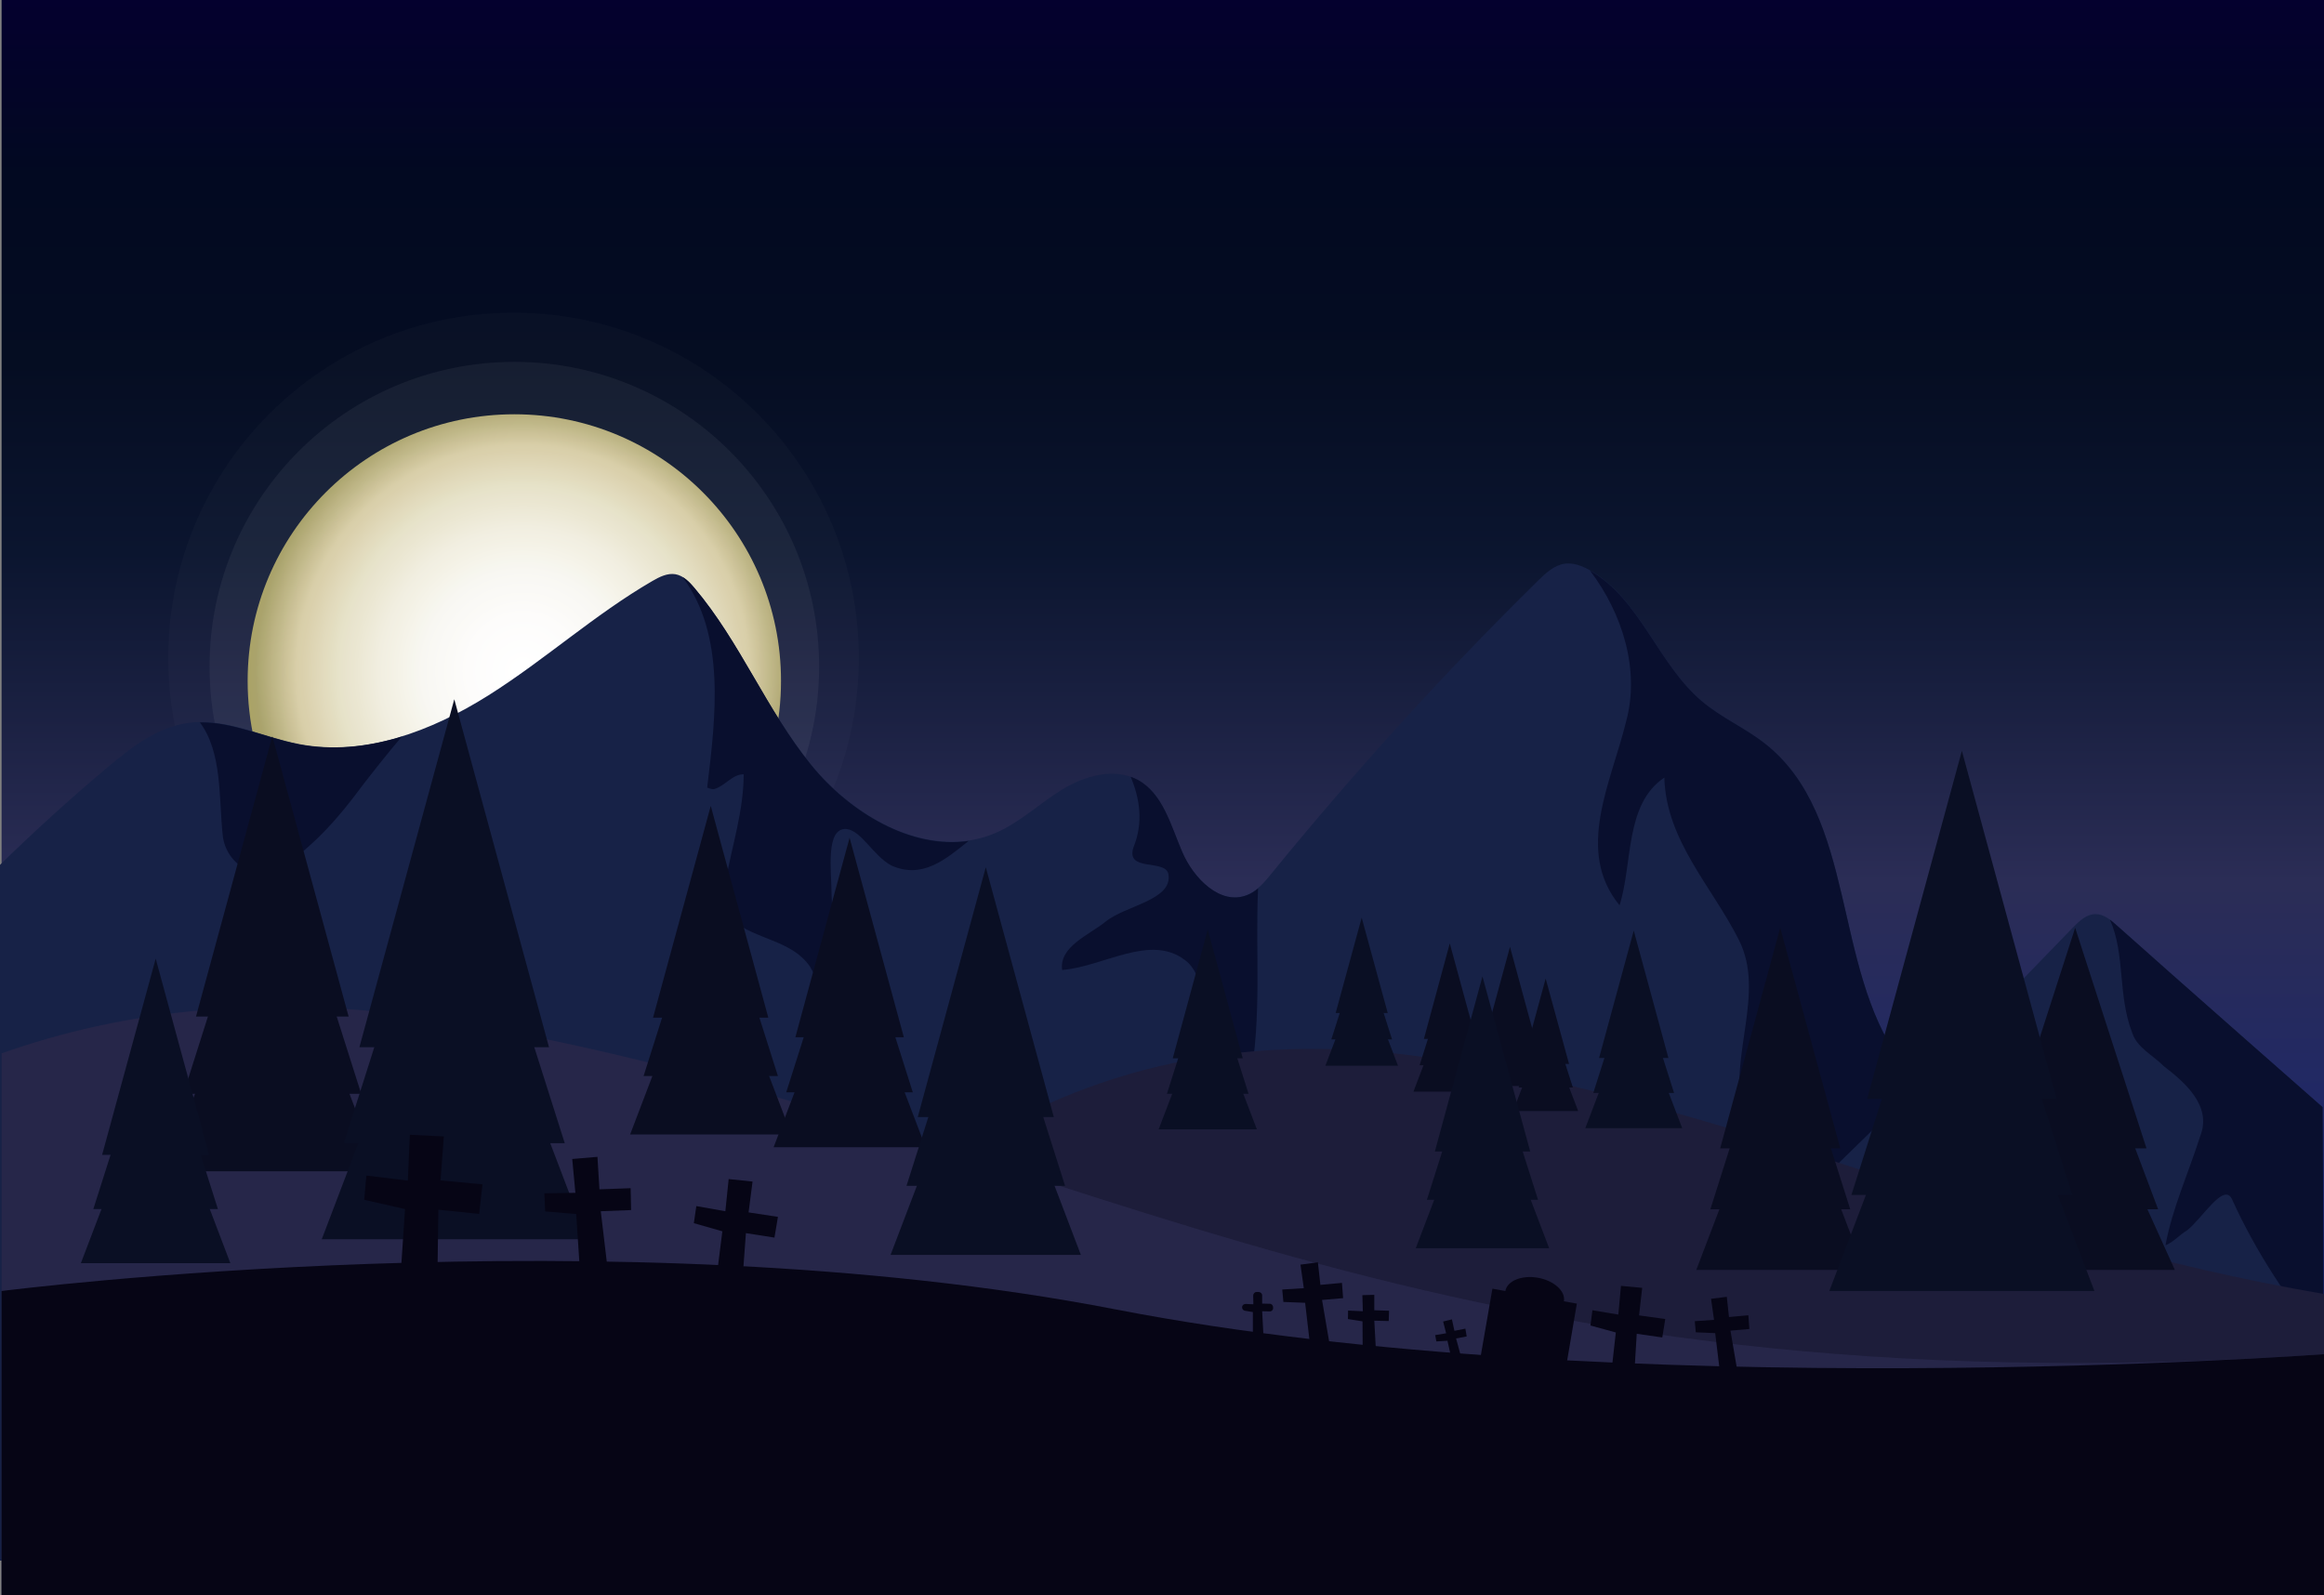 <svg width="1464" height="1005" viewBox="0 0 1464 1005" fill="none" xmlns="http://www.w3.org/2000/svg">
<rect x="0" y="0" width="1464" height="1005" fill="#808080" stroke="none"/>
<path d="M1464 0H1V978H1464V0Z" fill="url(#paint0_linear)"/>
<path d="M73.941 609.193L25.349 727.181H73.941H122.534L73.941 609.193Z" fill="#090F2E"/>
<path d="M73.941 576.627L33.499 694.616H73.941H114.383L73.941 576.627Z" fill="#090F2E"/>
<path d="M73.941 544.062L39.247 662.051H73.941H108.635L73.941 544.062Z" fill="#090F2E"/>
<path d="M115.427 628.036L66.835 746.024H115.427H164.02L115.427 628.036Z" fill="#090F2E"/>
<path d="M115.427 595.471L74.986 713.459H115.427H155.869L115.427 595.471Z" fill="#090F2E"/>
<path d="M115.427 562.906L80.733 680.894H115.427H150.226L115.427 562.906Z" fill="#090F2E"/>
<path d="M151.062 586.387L102.47 704.376H151.062H199.655L151.062 586.387Z" fill="#090F2E"/>
<path d="M151.062 553.822L110.516 671.811H151.062H191.504L151.062 553.822Z" fill="#090F2E"/>
<path d="M151.062 521.257L116.264 639.245H151.062H185.756L151.062 521.257Z" fill="#090F2E"/>
<path d="M216.375 594.891L167.782 712.88H216.375H264.967L216.375 594.891Z" fill="#090F2E"/>
<path d="M216.375 562.326L175.829 680.314H216.375H256.816L216.375 562.326Z" fill="#090F2E"/>
<path d="M216.375 529.761L181.576 647.749H216.375H251.069L216.375 529.761Z" fill="#090F2E"/>
<path d="M200.804 591.702L152.211 709.691H200.804H249.396L200.804 591.702Z" fill="#090F2E"/>
<path d="M200.804 559.137L160.258 677.125H200.804H241.245L200.804 559.137Z" fill="#090F2E"/>
<path d="M200.804 526.572L166.005 644.56H200.804H235.498L200.804 526.572Z" fill="#090F2E"/>
<path d="M274.163 627.07L225.571 745.058H274.163H322.756L274.163 627.07Z" fill="#090F2E"/>
<path d="M274.163 594.505L233.722 712.493H274.163H314.605L274.163 594.505Z" fill="#090F2E"/>
<path d="M274.163 561.939L239.469 679.928H274.163H308.857L274.163 561.939Z" fill="#090F2E"/>
<path d="M315.232 666.689L266.639 784.678H315.232H363.824L315.232 666.689Z" fill="#090F2E"/>
<path d="M315.232 634.124L274.79 752.112H315.232H355.778L315.232 634.124Z" fill="#090F2E"/>
<path d="M315.232 601.559L280.538 719.547H315.232H350.03L315.232 601.559Z" fill="#090F2E"/>
<path d="M344.178 676.353L295.585 794.341H344.178H392.77L344.178 676.353Z" fill="#090F2E"/>
<path d="M344.178 643.787L303.736 761.776H344.178H384.619L344.178 643.787Z" fill="#090F2E"/>
<path d="M344.178 611.222L309.484 729.21H344.178H378.872L344.178 611.222Z" fill="#090F2E"/>
<path d="M386.71 679.928L338.117 797.916H386.71H435.302L386.71 679.928Z" fill="#090F2E"/>
<path d="M386.71 647.363L346.268 765.351H386.71H427.151L386.71 647.363Z" fill="#090F2E"/>
<path d="M386.71 614.797L351.911 732.786H386.71H421.404L386.71 614.797Z" fill="#090F2E"/>
<path d="M418.791 706.405L370.199 824.393H418.791H467.384L418.791 706.405Z" fill="#090F2E"/>
<path d="M418.791 673.84L378.35 791.828H418.791H459.337L418.791 673.84Z" fill="#090F2E"/>
<path d="M418.791 641.275L384.097 759.263H418.791H453.59L418.791 641.275Z" fill="#090F2E"/>
<path d="M453.59 697.901L404.997 815.89H453.59H502.182L453.59 697.901Z" fill="#090F2E"/>
<path d="M453.589 665.336L413.043 783.325H453.589H494.031L453.589 665.336Z" fill="#090F2E"/>
<path d="M453.59 632.771L418.791 750.76H453.59H488.284L453.59 632.771Z" fill="#090F2E"/>
<path d="M499.465 700.027L450.873 818.016H499.465H548.058L499.465 700.027Z" fill="#090F2E"/>
<path d="M499.465 667.462L459.023 785.451H499.465H539.906L499.465 667.462Z" fill="#090F2E"/>
<path d="M499.465 634.897L464.771 752.885H499.465H534.263L499.465 634.897Z" fill="#090F2E"/>
<path d="M531.651 726.408L483.059 844.397H531.651H580.139L531.651 726.408Z" fill="#090F2E"/>
<path d="M531.651 693.843L491.105 811.831H531.651H572.092L531.651 693.843Z" fill="#090F2E"/>
<path d="M531.651 661.374L496.853 779.363H531.651H566.345L531.651 661.374Z" fill="#090F2E"/>
<path d="M566.345 718.001L517.752 835.989H566.345H614.937L566.345 718.001Z" fill="#090F2E"/>
<path d="M566.345 685.436L525.903 803.424H566.345H606.786L566.345 685.436Z" fill="#090F2E"/>
<path d="M566.345 652.871L531.651 770.859H566.345H601.039L566.345 652.871Z" fill="#090F2E"/>
<path d="M620.999 644.657L572.406 762.645H620.999H669.591L620.999 644.657Z" fill="#090F2E"/>
<path d="M620.999 612.092L580.453 730.08H620.999H661.44L620.999 612.092Z" fill="#090F2E"/>
<path d="M620.999 579.526L586.2 697.515H620.999H655.693L620.999 579.526Z" fill="#090F2E"/>
<path d="M653.08 671.038L604.488 789.026H653.08H701.673L653.08 671.038Z" fill="#090F2E"/>
<path d="M653.08 638.569L612.639 756.558H653.08H693.522L653.08 638.569Z" fill="#090F2E"/>
<path d="M653.08 606.004L618.386 723.992H653.08H687.879L653.08 606.004Z" fill="#090F2E"/>
<path d="M687.879 662.631L639.286 780.619H687.879H736.367L687.879 662.631Z" fill="#090F2E"/>
<path d="M687.879 630.065L647.333 748.054H687.879H728.32L687.879 630.065Z" fill="#090F2E"/>
<path d="M687.879 597.5L653.08 715.489H687.879H722.573L687.879 597.5Z" fill="#090F2E"/>
<path d="M732.918 657.219L684.326 775.208H732.918H781.511L732.918 657.219Z" fill="#090F2E"/>
<path d="M732.918 624.654L692.372 742.642H732.918H773.36L732.918 624.654Z" fill="#090F2E"/>
<path d="M732.918 592.089L698.12 710.077H732.918H767.612L732.918 592.089Z" fill="#090F2E"/>
<path d="M765 683.697L716.407 801.685H765H813.592L765 683.697Z" fill="#090F2E"/>
<path d="M765 651.131L724.558 769.12H765H805.441L765 651.131Z" fill="#090F2E"/>
<path d="M765 618.566L730.306 736.555H765H799.798L765 618.566Z" fill="#090F2E"/>
<path d="M799.798 675.193L751.206 793.181H799.798H848.286L799.798 675.193Z" fill="#090F2E"/>
<path d="M799.798 642.628L759.252 760.616H799.798H840.24L799.798 642.628Z" fill="#090F2E"/>
<path d="M799.798 610.062L765 728.051H799.798H834.492L799.798 610.062Z" fill="#090F2E"/>
<path d="M848.286 640.308L799.798 758.297H848.286H896.879L848.286 640.308Z" fill="#090F2E"/>
<path d="M848.286 607.743L807.844 725.732H848.286H888.832L848.286 607.743Z" fill="#090F2E"/>
<path d="M848.286 575.178L813.592 693.166H848.286H883.085L848.286 575.178Z" fill="#090F2E"/>
<path d="M880.472 666.786L831.88 784.774H880.472H929.065L880.472 666.786Z" fill="#090F2E"/>
<path d="M880.472 634.22L840.031 752.209H880.472H920.914L880.472 634.22Z" fill="#090F2E"/>
<path d="M880.472 601.655L845.674 719.644H880.472H915.166L880.472 601.655Z" fill="#090F2E"/>
<path d="M942.754 682.923L894.162 800.912H942.754H991.347L942.754 682.923Z" fill="#090F2E"/>
<path d="M942.754 650.358L902.313 768.347H942.754H983.196L942.754 650.358Z" fill="#090F2E"/>
<path d="M942.754 617.793L908.06 735.781H942.754H977.448L942.754 617.793Z" fill="#090F2E"/>
<path d="M1010.68 685.726L962.087 803.714H1010.68H1059.27L1010.68 685.726Z" fill="#090F2E"/>
<path d="M1010.68 653.161L970.238 771.149H1010.68H1051.23L1010.68 653.161Z" fill="#090F2E"/>
<path d="M1010.68 620.595L975.985 738.584H1010.68H1045.48L1010.68 620.595Z" fill="#090F2E"/>
<path d="M1042.86 712.203L994.272 830.192H1042.86H1091.35L1042.86 712.203Z" fill="#090F2E"/>
<path d="M1042.87 679.638L1002.32 797.626H1042.87H1083.31L1042.87 679.638Z" fill="#090F2E"/>
<path d="M1042.86 647.073L1008.07 765.061H1042.86H1077.56L1042.86 647.073Z" fill="#090F2E"/>
<path d="M1082.37 720.32L1033.77 838.309H1082.37H1130.96L1082.37 720.32Z" fill="#090F2E"/>
<path d="M1082.37 687.755L1041.82 805.743H1082.37H1122.81L1082.37 687.755Z" fill="#090F2E"/>
<path d="M1082.37 655.286L1047.57 773.178H1082.37H1117.06L1082.37 655.286Z" fill="#090F2E"/>
<path d="M1112.67 716.358L1064.08 834.347H1112.67H1161.26L1112.67 716.358Z" fill="#090F2E"/>
<path d="M1112.67 683.793L1072.13 801.781H1112.67H1153.11L1112.67 683.793Z" fill="#090F2E"/>
<path d="M1112.67 651.228L1077.87 769.216H1112.67H1147.37L1112.67 651.228Z" fill="#090F2E"/>
<path fill-rule="evenodd" clip-rule="evenodd" d="M519.778 508.275C533.378 479.882 541 448.052 541 414.479C541 294.382 443.608 197 323.5 197C203.392 197 106 294.332 106 414.479C106 448.052 113.622 479.882 127.222 508.275H519.778Z" fill="url(#paint1_radial)"/>
<path fill-rule="evenodd" clip-rule="evenodd" d="M475.608 501.433C486.113 479.502 492 454.916 492 428.984C492 336.219 416.773 261 324 261C231.227 261 156 336.181 156 428.984C156 454.916 161.887 479.502 172.392 501.433H475.608Z" fill="url(#paint2_radial)"/>
<path fill-rule="evenodd" clip-rule="evenodd" d="M497.266 502.78C509.272 477.716 516 449.618 516 419.981C516 313.965 430.027 228 324 228C217.973 228 132 313.921 132 419.981C132 449.618 138.728 477.716 150.734 502.78H497.266Z" fill="url(#paint3_radial)"/>
<path fill-rule="evenodd" clip-rule="evenodd" d="M0 544.87C21.736 523.659 44.203 503.179 67.507 483.639C82.659 470.891 99.066 458.144 118.607 455.427C142.224 452.188 165.005 464.308 188.413 468.801C229.691 476.743 272.013 460.547 307.543 438.186C343.073 415.825 374.528 387.195 410.894 366.088C415.387 363.476 420.508 360.864 425.628 361.804C430.54 362.744 434.302 366.61 437.437 370.372C466.174 404.331 482.79 447.277 510.9 481.758C539.011 516.24 586.558 542.362 627.313 524.704C642.57 518.121 654.901 506.104 669.113 497.432C683.325 488.759 701.822 483.43 716.452 491.267C732.44 499.939 737.352 519.897 744.562 536.72C751.773 553.543 768.702 570.679 785.526 563.887C792.005 561.275 796.708 555.633 801.097 550.199C853.66 485.729 909.672 424.08 968.924 365.775C973.835 360.968 979.165 355.953 985.957 355.117C991.287 354.49 996.512 356.475 1001.21 359.087C1033.19 376.955 1044.27 418.333 1072.27 441.843C1084.5 452.083 1099.44 458.562 1111.98 468.488C1169.77 514.15 1154.1 609.027 1197.36 668.586C1199.66 671.825 1202.38 675.064 1206.24 676.214C1213.45 678.513 1220.35 672.557 1225.58 667.228C1252.33 639.642 1279.08 611.953 1305.83 584.367C1309.8 580.292 1314.4 575.904 1320.15 575.904C1325.16 575.904 1329.45 579.456 1333.21 582.8C1368.22 614.147 1463 697.53 1463 697.53C1463 697.53 1464.36 912.674 1463 983.205H0V544.87Z" fill="#172247"/>
<path fill-rule="evenodd" clip-rule="evenodd" d="M445.484 496.178C445.484 496.178 447.574 497.223 449.664 497.223C456.979 495.133 461.159 487.819 468.474 487.819C468.474 510.806 461.159 532.749 456.979 555.737C455.934 564.096 454.889 573.5 461.159 579.77C476.834 592.308 498.779 592.308 510.274 609.027C522.814 630.97 528.039 653.957 537.444 675.9C538.489 638.284 524.904 601.713 523.859 564.096C523.859 549.468 519.679 521.255 533.264 522.3C542.669 523.345 549.984 539.019 561.479 545.288C581.02 553.961 595.441 541.631 610.176 529.824C573.81 535.153 535.145 511.747 511.005 481.967C482.895 447.381 466.279 404.54 437.542 370.581C435.347 367.969 432.944 365.357 430.018 363.58C457.188 400.152 450.918 451.352 445.484 496.178Z" fill="#090F2E"/>
<path fill-rule="evenodd" clip-rule="evenodd" d="M714.048 533.794C708.823 549.468 733.903 541.108 735.993 550.513C739.128 567.231 708.823 570.366 696.283 580.815C685.833 589.174 667.023 596.488 669.113 611.117C695.238 609.027 724.498 588.129 746.443 604.847C758.983 614.251 756.893 634.104 761.073 650.823C765.253 669.631 765.253 689.484 777.793 703.068C785.108 710.382 785.108 688.439 787.198 682.17C795.14 640.478 790.647 599.832 792.528 559.708C790.438 561.484 788.244 562.947 785.736 563.887C768.911 570.679 751.982 553.543 744.772 536.72C737.561 520.001 732.649 499.939 716.661 491.267C715.198 490.535 713.839 489.908 712.272 489.386C718.124 503.388 720.318 518.33 714.048 533.794Z" fill="#090F2E"/>
<path fill-rule="evenodd" clip-rule="evenodd" d="M1024.41 454.382C1015.01 493.043 992.019 535.884 1020.23 570.366C1028.59 544.243 1023.37 506.627 1048.45 489.908C1049.49 529.615 1078.75 558.872 1095.47 592.308C1112.19 625.745 1089.2 664.406 1097.56 702.023C1102.79 727.1 1097.56 766.806 1124.73 772.031C1132.05 773.076 1135.18 757.402 1141.45 750.088C1164.23 725.324 1191.51 703.068 1211.57 676.632C1209.8 676.945 1208.02 676.945 1206.24 676.318C1202.48 675.169 1199.76 671.825 1197.36 668.69C1154.1 609.131 1169.77 514.255 1111.98 468.593C1099.44 458.666 1084.5 452.292 1072.27 441.948C1044.37 418.542 1033.3 377.477 1001.63 359.505C1022.32 386.777 1033.09 422.304 1024.41 454.382Z" fill="#090F2E"/>
<path fill-rule="evenodd" clip-rule="evenodd" d="M1333.21 582.8C1331.85 581.651 1330.49 580.501 1329.14 579.352C1338.96 601.504 1333.94 627.208 1343.24 650.823C1346.38 660.227 1355.78 664.407 1363.1 671.721C1376.68 682.17 1393.4 696.798 1386.09 715.607C1378.77 738.594 1368.32 761.582 1364.14 784.57C1369.37 782.48 1372.5 778.3 1377.73 775.166C1387.13 767.851 1400.72 744.864 1405.94 755.313C1421.1 788.854 1441.16 818.634 1463.73 847.159C1463.63 771.613 1463.1 697.53 1463.1 697.53C1463.1 697.53 1368.22 614.147 1333.21 582.8Z" fill="#090F2E"/>
<path fill-rule="evenodd" clip-rule="evenodd" d="M177.963 546.333C198.863 531.704 213.493 514.986 228.123 495.133C236.379 484.475 244.634 474.026 253.099 464.099C231.99 470.578 210.045 473.086 188.413 469.011C167.409 464.935 146.927 454.8 125.922 455.113C140.134 474.235 137.731 502.552 140.343 526.584C142.433 544.243 161.243 556.782 177.963 546.333Z" fill="#090F2E"/>
<path d="M1464 815.247C1253.64 779.198 1114.24 702.816 912.867 668.438C625.387 619.328 521.932 824.442 479.819 807.305C437.705 790.169 399.354 781.705 368.631 745.343C346.477 719.116 316.485 769.584 275.521 772.51V948.262H1464V815.247Z" fill="#1D1D3A"/>
<path d="M1464 853.176C1447.49 854.326 1429.62 855.371 1410.08 856.311C866.574 881.075 659.036 707.518 288.479 644.197C170.186 623.926 76.135 637.091 1 663.632V1005H1464V853.176Z" fill="#262649"/>
<path d="M171.544 561.336L104.246 737.924H171.544H238.738L171.544 561.336Z" fill="#0A0D21"/>
<path d="M171.544 512.644L115.532 689.127H171.544H227.556L171.544 512.644Z" fill="#0A0D21"/>
<path d="M171.544 463.847L123.474 640.435H171.544H219.614L171.544 463.847Z" fill="#0A0D21"/>
<path d="M951.219 627.688L929.692 684.216H951.219H972.746L951.219 627.688Z" fill="#0A0D21"/>
<path d="M951.219 612.118L933.245 668.647H951.219H969.088L951.219 612.118Z" fill="#0A0D21"/>
<path d="M951.219 596.549L935.857 652.974H951.219H966.58L951.219 596.549Z" fill="#0A0D21"/>
<path d="M913.285 627.583L890.4 687.769H913.285H936.171L913.285 627.583Z" fill="#0A0D21"/>
<path d="M913.285 610.969L894.266 671.155H913.285H932.409L913.285 610.969Z" fill="#0A0D21"/>
<path d="M913.285 594.355L896.983 654.541H913.285H929.692L913.285 594.355Z" fill="#0A0D21"/>
<path d="M973.686 646.182L953.204 699.994H973.686H994.168L973.686 646.182Z" fill="#0A0D21"/>
<path d="M973.686 631.344L956.653 685.157H973.686H990.824L973.686 631.344Z" fill="#0A0D21"/>
<path d="M973.686 616.507L959.056 670.319H973.686H988.421L973.686 616.507Z" fill="#0A0D21"/>
<path d="M535.204 597.176L487.343 722.773H535.204H583.065L535.204 597.176Z" fill="#0A0D21"/>
<path d="M535.204 562.486L495.285 688.187H535.204H575.019L535.204 562.486Z" fill="#0A0D21"/>
<path d="M535.204 527.795L501.033 653.496H535.204H569.376L535.204 527.795Z" fill="#0A0D21"/>
<path d="M447.738 581.398L396.951 714.727H447.738H498.525L447.738 581.398Z" fill="#0A0D21"/>
<path d="M447.738 544.513L405.415 677.947H447.738H490.06L447.738 544.513Z" fill="#0A0D21"/>
<path d="M447.738 507.733L411.372 641.167H447.738H483.999L447.738 507.733Z" fill="#0A0D21"/>
<path d="M620.999 633.225L561.016 790.587H620.999H680.877L620.999 633.225Z" fill="#0A0F24"/>
<path d="M620.998 589.758L571.047 747.119H620.998H670.949L620.998 589.758Z" fill="#0A0F24"/>
<path d="M620.998 546.394L578.153 703.756H620.998H663.843L620.998 546.394Z" fill="#0A0F24"/>
<path d="M857.796 611.387L834.91 671.469H857.796H880.681L857.796 611.387Z" fill="#0A0F24"/>
<path d="M857.796 594.773L838.672 654.855H857.796H876.919L857.796 594.773Z" fill="#0A0F24"/>
<path d="M857.796 578.159L841.389 638.241H857.796H874.202L857.796 578.159Z" fill="#0A0F24"/>
<path d="M1029.18 630.613L998.662 710.757H1029.18H1059.69L1029.18 630.613Z" fill="#0A0F24"/>
<path d="M1029.18 608.461L1003.68 688.605H1029.18H1054.57L1029.18 608.461Z" fill="#0A0F24"/>
<path d="M1029.18 586.309L1007.34 666.558H1029.18H1051.02L1029.18 586.309Z" fill="#0A0F24"/>
<path d="M760.82 630.404L729.888 711.488H760.82H791.752L760.82 630.404Z" fill="#0A0F24"/>
<path d="M760.82 607.939L735.113 689.127H760.82H786.527L760.82 607.939Z" fill="#0A0F24"/>
<path d="M760.82 585.578L738.77 666.767H760.82H782.869L760.82 585.578Z" fill="#0A0F24"/>
<path d="M933.872 676.066L891.863 786.407H933.872H975.881L933.872 676.066Z" fill="#0A0F24"/>
<path d="M933.872 645.555L898.864 755.896H933.872H968.879L933.872 645.555Z" fill="#0A0F24"/>
<path d="M933.872 615.149L903.88 725.49H933.872H963.968L933.872 615.149Z" fill="#0A0F24"/>
<path d="M286.181 561.545L202.685 780.765H286.181H369.676L286.181 561.545Z" fill="#0A0F24"/>
<path d="M286.18 501.046L216.583 720.265H286.18H355.777L286.18 501.046Z" fill="#0A0F24"/>
<path d="M286.181 440.546L226.407 659.766H286.181H345.85L286.181 440.546Z" fill="#0A0F24"/>
<path d="M1121.45 661.229L1068.57 800.096H1121.45H1174.43L1121.45 661.229Z" fill="#0A0D21"/>
<path d="M1121.45 622.881L1077.45 761.852H1121.45H1165.55L1121.45 622.881Z" fill="#0A0D21"/>
<path d="M1121.45 584.533L1083.62 723.505H1121.45H1159.28L1121.45 584.533Z" fill="#0A0D21"/>
<path d="M1307.25 661.229L1244.55 800.096H1307.25H1370.05L1307.25 661.229Z" fill="#0A0D21"/>
<path d="M1307.25 622.881L1255 761.852H1307.25H1359.5L1307.25 622.881Z" fill="#0A0D21"/>
<path d="M1307.25 584.533L1262.42 723.505H1307.25H1352.19L1307.25 584.533Z" fill="#0A0D21"/>
<path d="M1235.88 594.146L1152.38 813.366H1235.88H1319.37L1235.88 594.146Z" fill="#0A0F24"/>
<path d="M1235.88 533.647L1166.28 752.866H1235.88H1305.47L1235.88 533.647Z" fill="#0A0F24"/>
<path d="M1235.88 473.042L1176.21 692.367H1235.88H1295.55L1235.88 473.042Z" fill="#0A0F24"/>
<path d="M98.081 672.2L50.951 795.811H98.081H145.106L98.081 672.2Z" fill="#0A0F24"/>
<path d="M98.081 638.136L58.789 761.748H98.081H137.268L98.081 638.136Z" fill="#0A0F24"/>
<path d="M98.081 603.968L64.327 727.58H98.081H131.73L98.081 603.968Z" fill="#0A0F24"/>
<path fill-rule="evenodd" clip-rule="evenodd" d="M1 1005H1464V853.176C1464 853.176 1017.99 886.091 702.822 824.964C387.65 763.838 1 813.366 1 813.366V1005Z" fill="#060515"/>
<path fill-rule="evenodd" clip-rule="evenodd" d="M1014.34 871.149L1017.89 839.488L1001.9 835.1L1003.15 825.486L1019.46 828.203L1021.13 810.126L1034.5 811.38L1032.52 828.726L1049.03 831.024L1047.15 842.623L1031.06 840.324L1028.76 878.149L1014.34 871.149Z" fill="#060515"/>
<path fill-rule="evenodd" clip-rule="evenodd" d="M1083.31 863.207L1080.48 839.906L1068.26 839.384L1067.63 832.383L1079.75 831.547L1077.87 818.277L1087.8 817.023L1089.16 829.77L1101.38 828.621L1102.01 837.294L1090.1 838.339L1094.8 865.819L1083.31 863.207Z" fill="#060515"/>
<path fill-rule="evenodd" clip-rule="evenodd" d="M825.191 846.802L822.161 820.784L808.472 820.262L807.74 812.425L821.325 811.589L819.235 796.752L830.207 795.289L831.775 809.499L845.36 808.246L846.091 817.859L832.82 819.008L838.045 849.624L825.191 846.802Z" fill="#060515"/>
<path fill-rule="evenodd" clip-rule="evenodd" d="M858.423 850.251L858.318 832.487L849.122 831.024L849.227 825.695L858.527 826.113L858.214 815.978L865.738 815.769V825.486L875.038 825.8L874.829 832.278L865.738 832.069L866.887 853.176L858.423 850.251Z" fill="#060515"/>
<path fill-rule="evenodd" clip-rule="evenodd" d="M914.748 857.774L911.822 844.713L904.821 845.131L904.089 841.16L910.986 840.011L909.105 832.592L914.644 831.233L916.211 838.443L923.108 837.085L923.944 841.996L917.256 843.25L921.436 858.61L914.748 857.774Z" fill="#060515"/>
<path fill-rule="evenodd" clip-rule="evenodd" d="M789.243 840.011V826.636L784.227 825.8C783.182 825.591 782.451 824.755 782.451 823.606C782.451 822.352 783.496 821.516 784.75 821.516L789.557 821.725L789.452 816.187C789.452 815.038 790.393 813.993 791.542 813.993H792.901C794.05 813.993 795.095 814.933 795.095 816.187V821.307L799.902 821.411C801.052 821.411 801.992 822.456 801.992 823.606V824.233C801.992 825.382 800.947 826.322 799.798 826.218L795.095 826.113L795.931 841.996L789.243 840.011Z" fill="#060515"/>
<path d="M514.618 822.352C514.618 821.829 514.618 821.202 514.618 820.366C515.245 821.516 515.245 821.516 514.618 822.352Z" fill="#060515"/>
<path fill-rule="evenodd" clip-rule="evenodd" d="M277.507 743.671L279.597 715.981L258.175 714.936L256.92 743.775L230.795 740.641L229.437 755.896L255.144 761.748L252.114 807.096H275.522L276.148 762.166L301.855 764.778L303.945 746.179L277.507 743.671Z" fill="#060515"/>
<path fill-rule="evenodd" clip-rule="evenodd" d="M365.391 801.767H383.052L378.454 763.106L397.577 762.375L397.264 748.582L377.618 749.313L376.364 728.833L360.48 730.192L362.465 751.508L342.924 751.821L343.446 763.211L362.988 764.882L365.391 801.767Z" fill="#060515"/>
<path fill-rule="evenodd" clip-rule="evenodd" d="M450.559 811.276L455.053 775.749L437.079 770.629L438.646 759.867L456.934 763.106L459.024 742.835L474.072 744.402L471.564 763.837L490.06 766.659L487.866 779.72L469.892 776.899L466.757 819.321L450.559 811.276Z" fill="#060515"/>
<path fill-rule="evenodd" clip-rule="evenodd" d="M468.011 839.175L472.191 821.829L463.517 818.277L464.98 813.052L473.863 815.769L475.953 805.842L483.372 807.41L480.969 816.918L489.956 819.322L488.179 825.695L479.401 823.292L475.535 844.086L468.011 839.175Z" fill="#060515"/>
<path fill-rule="evenodd" clip-rule="evenodd" d="M993.332 821.307L985.181 819.844C986.331 813.47 978.911 806.783 968.775 805.006C958.534 803.23 949.442 806.992 948.293 813.366L940.142 811.903L931.05 864.252H986.017L993.332 821.307Z" fill="#060515"/>
<defs>
<linearGradient id="paint0_linear" x1="732.5" y1="978" x2="732.5" y2="0" gradientUnits="userSpaceOnUse">
<stop stop-color="#0B1E83"/>
<stop offset="0.432" stop-color="#2B2D56"/>
<stop offset="0.644" stop-color="#0B152F"/>
<stop offset="0.766" stop-color="#050D22"/>
<stop offset="0.886" stop-color="#020921"/>
<stop offset="1" stop-color="#04002E"/>
</linearGradient>
<radialGradient id="paint1_radial" cx="0" cy="0" r="1" gradientUnits="userSpaceOnUse" gradientTransform="translate(330.479 406.417) scale(255.953 255.928)">
<stop offset="0.018" stop-color="white" stop-opacity="0.02"/>
</radialGradient>
<radialGradient id="paint2_radial" cx="0" cy="0" r="1" gradientUnits="userSpaceOnUse" gradientTransform="translate(329.391 422.756) scale(197.702 197.682)">
<stop offset="0.018" stop-color="white"/>
<stop offset="0.178" stop-color="#FDFCFB"/>
<stop offset="0.322" stop-color="#F8F7F1"/>
<stop offset="0.459" stop-color="#F0EDDE"/>
<stop offset="0.592" stop-color="#E5E0C5"/>
<stop offset="0.722" stop-color="#D6CBA3"/>
<stop offset="0.851" stop-color="#A59E64"/>
<stop offset="0.975" stop-color="#A39F49"/>
</radialGradient>
<radialGradient id="paint3_radial" cx="0" cy="0" r="1" gradientUnits="userSpaceOnUse" gradientTransform="translate(330.161 412.864) scale(225.945 225.923)">
<stop offset="0.018" stop-color="white" stop-opacity="0.05"/>
</radialGradient>
</defs>
</svg>
